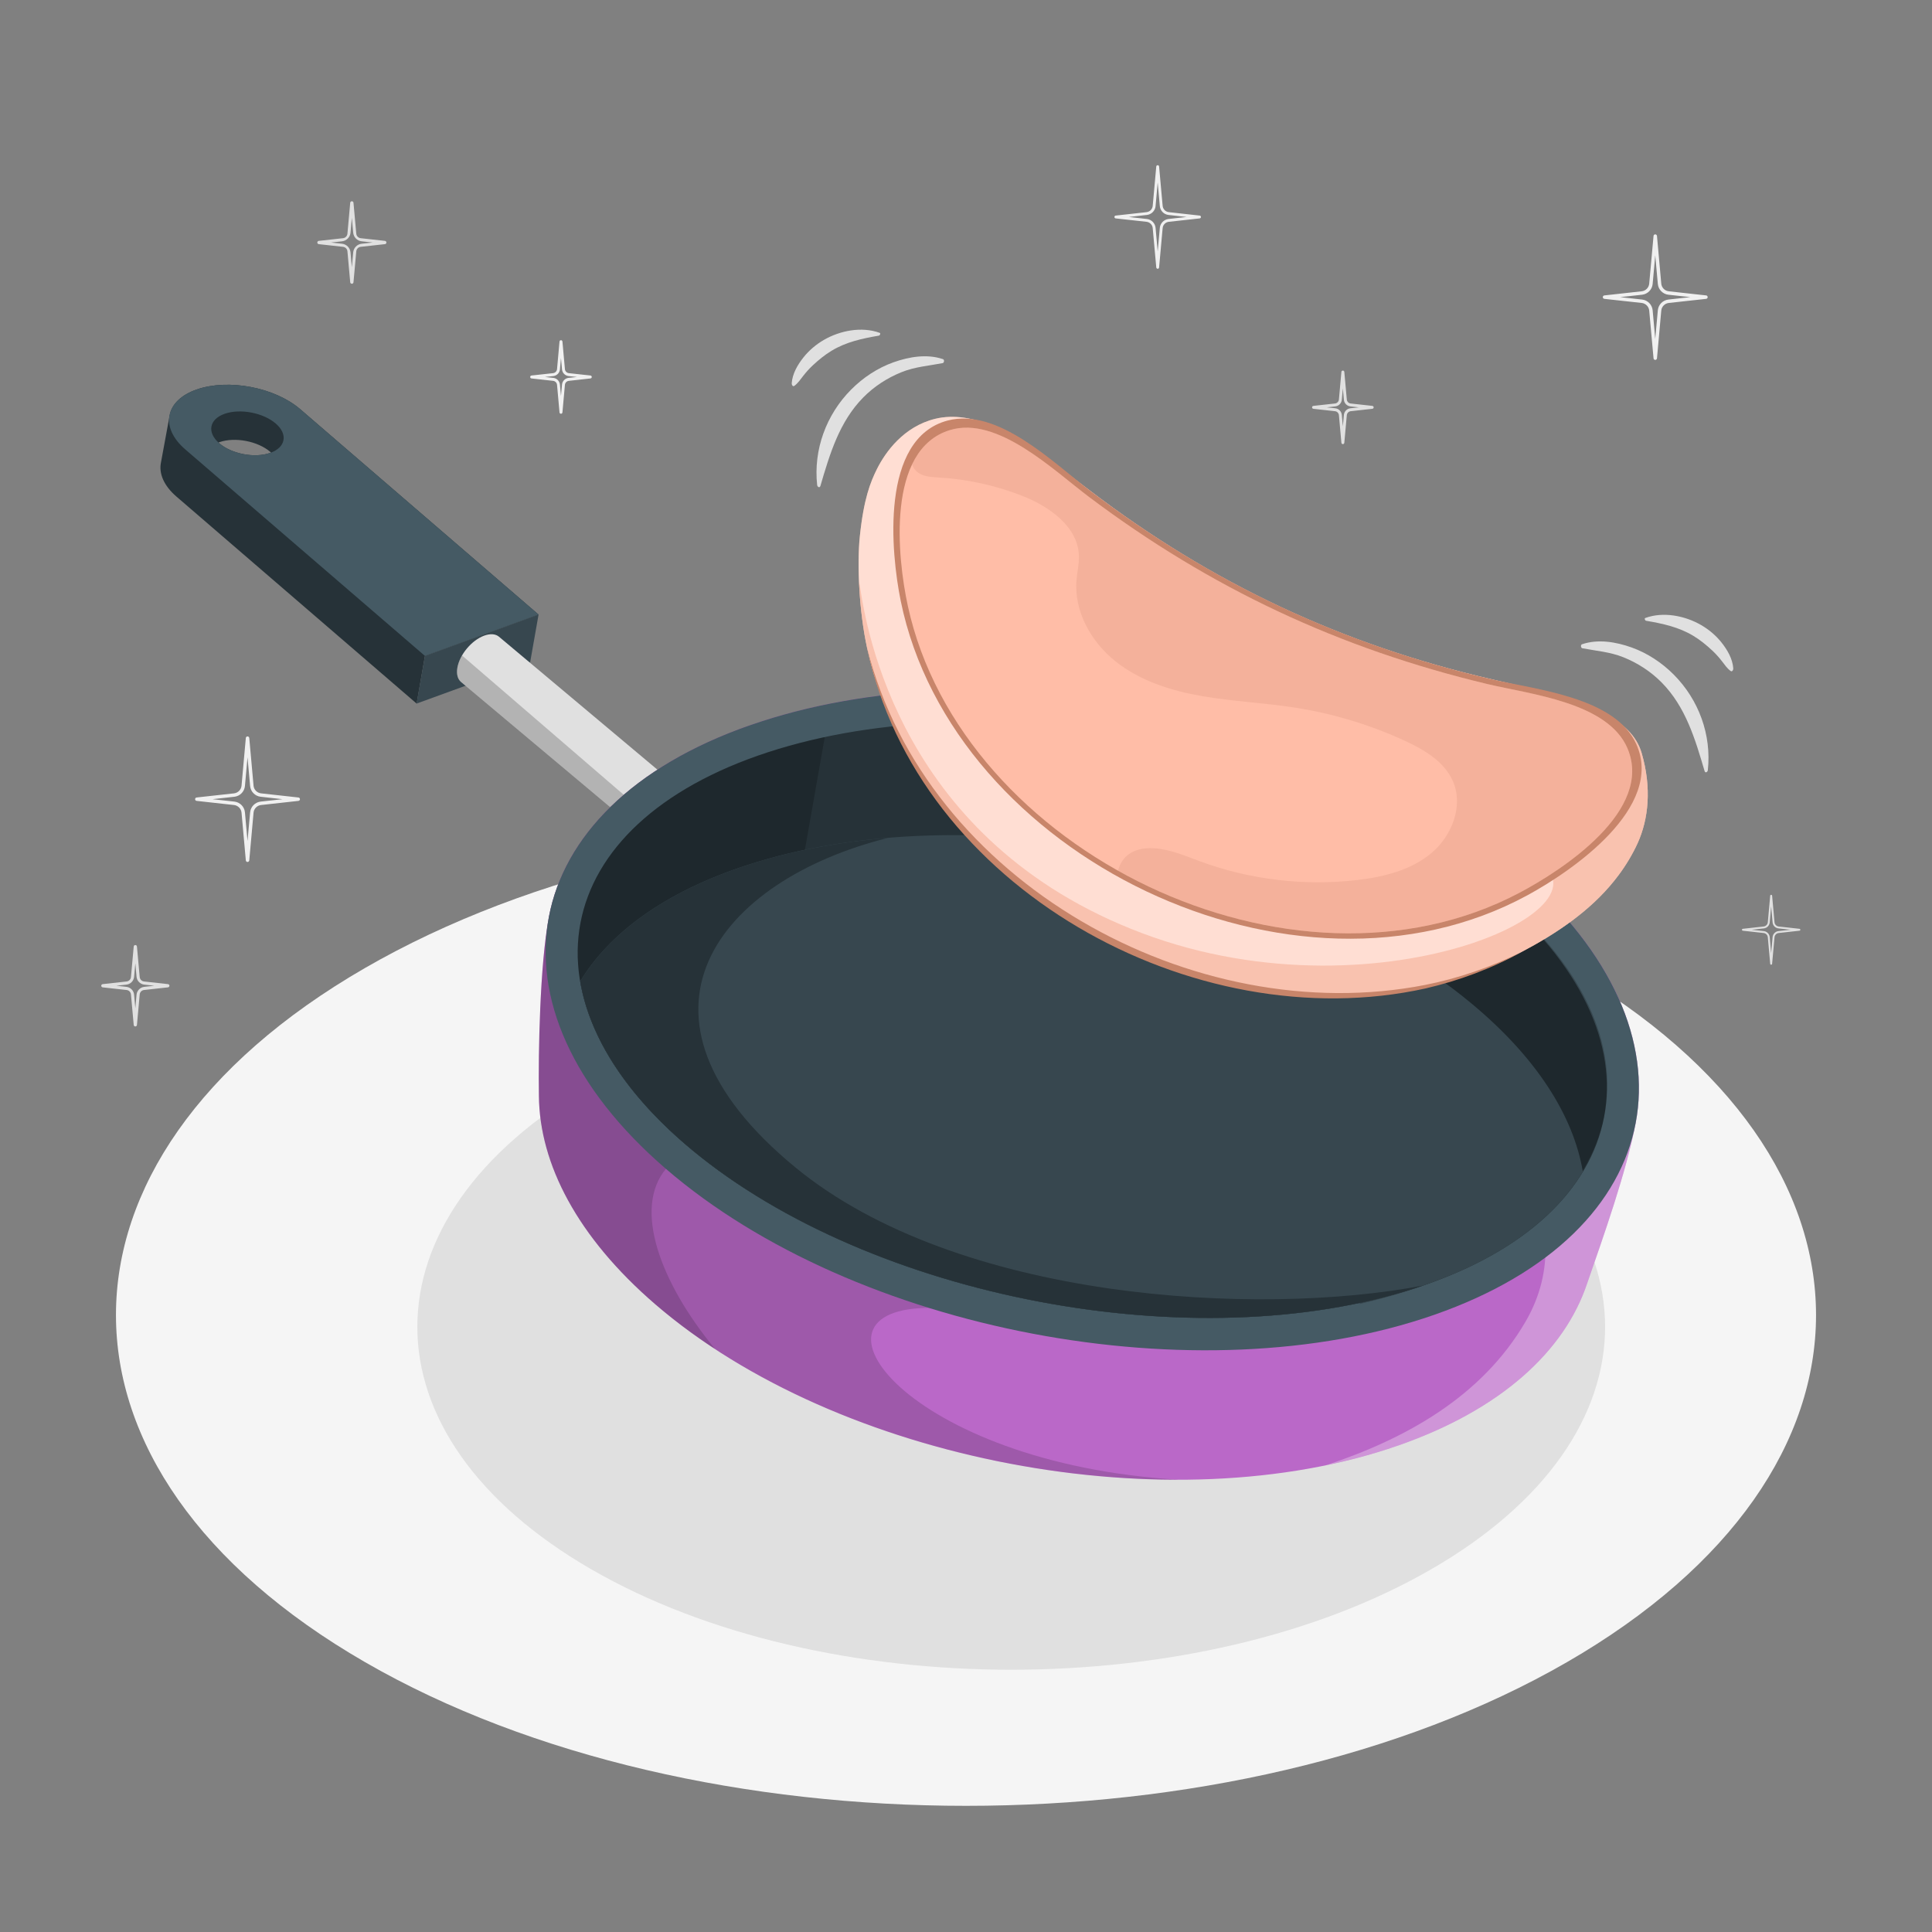 <?xml version="1.0" encoding="utf-8"?>
<!-- Generator: Adobe Illustrator 27.5.0, SVG Export Plug-In . SVG Version: 6.00 Build 0)  -->
<svg version="1.1" xmlns="http://www.w3.org/2000/svg" xmlns:xlink="http://www.w3.org/1999/xlink" x="0px" y="0px"
	 viewBox="0 0 500 500" style="enable-background:new 0 0 500 500;" xml:space="preserve">
<rect x="0" y="0" width="500" height="500" fill="#808080" stroke="none"/>
<g id="Floor">
	<path id="Floor_00000168086210117410600670000010028987196619418044_" style="fill:#F5F5F5;" d="M94.443,250.529
		c-85.909,49.6-85.907,130.018,0.005,179.618s225.2,49.6,311.11,0c85.909-49.6,85.907-130.018-0.005-179.618
		C319.641,200.929,180.352,200.929,94.443,250.529z"/>
</g>
<g id="Shadow">
	<path id="Shadow_00000145040923784248500280000015036155147170698425_" style="fill:#E0E0E0;" d="M153.022,280.648
		c-60.02,34.655-60.018,90.838,0.006,125.491c60.023,34.651,157.338,34.65,217.358-0.003c60.02-34.653,60.019-90.837-0.005-125.49
		C310.357,245.992,213.042,245.994,153.022,280.648z"/>
</g>
<g id="Pan_00000048491860029895076160000005427405628735456386_">
	<g id="Pan">
		<g>
			<g>
				<path style="fill:#263238;" d="M77.696,105.896c-6.577-5.658-18.588-7.957-26.819-5.092c-4.084,1.428-6.43,3.859-6.96,6.64
					c-0.244,1.268-2.018,11.042-2.264,12.269c-0.567,2.815,0.721,5.977,4.032,8.82l62.144,53.557l2.149-12.335l29.402-10.701
					L77.696,105.896z M69.921,117.213c-4.042,1.415-9.962,0.271-13.176-2.495c-0.07-0.063-0.118-0.132-0.178-0.193
					c0.066-0.029,0.122-0.059,0.197-0.086c4.042-1.416,9.962-0.271,13.202,2.52c0.06,0.061,0.102,0.109,0.152,0.168
					C70.052,117.156,69.996,117.186,69.921,117.213z"/>
				<path style="fill:#455A64;" d="M77.696,105.896c-6.577-5.658-18.588-7.957-26.819-5.092c-8.223,2.877-9.508,9.822-2.943,15.488
					l62.043,53.463l29.402-10.701L77.696,105.896z M69.921,117.213c-4.042,1.415-9.962,0.271-13.176-2.495
					c-3.248-2.802-2.625-6.222,1.417-7.637c4.04-1.406,9.961-0.261,13.201,2.529C74.576,112.376,73.961,115.807,69.921,117.213z"/>
				<polygon style="fill:#37474F;" points="107.803,182.086 137.205,171.384 139.38,159.053 109.978,169.755 				"/>
			</g>
			<g>
				<path style="fill:#E0E0E0;" d="M176.768,204.75c0.865,0.726,1.251,2.024,0.951,3.721c-0.599,3.394-3.709,7.102-6.948,8.28
					c-1.619,0.59-2.964,0.435-3.829-0.291c-0.525-0.441-47.095-39.517-47.62-39.958c-0.865-0.726-1.251-2.024-0.951-3.721
					c0.599-3.395,3.71-7.102,6.948-8.281c1.619-0.59,2.964-0.435,3.829,0.291C129.673,165.233,176.242,204.309,176.768,204.75z"/>
				<path style="opacity:0.2;" d="M119.573,169.634c-0.593,1.023-1.018,2.1-1.203,3.147c-0.299,1.697,0.086,2.995,0.951,3.721
					c0.525,0.441,47.095,39.517,47.62,39.958c0.865,0.726,2.21,0.88,3.829,0.291c0.73-0.266,1.452-0.665,2.142-1.155
					L119.573,169.634z"/>
				<path style="fill:#455A64;" d="M170.771,216.751c-1.619,0.589-2.964,0.435-3.829-0.291c-0.865-0.726-1.251-2.024-0.951-3.721
					c0.599-3.394,3.709-7.102,6.948-8.28c1.619-0.589,2.964-0.435,3.829,0.291c0.865,0.726,1.25,2.024,0.951,3.721
					C177.12,211.865,174.01,215.572,170.771,216.751z"/>
			</g>
			<g>
				<path style="fill:#BA68C8;" d="M423.305,290.672c3.946-20.78-5.837-44.163-30.288-65.229
					c-48.891-42.13-137.932-59.037-198.869-37.759c-30.471,10.638-48.144,28.811-52.089,49.588
					c-2.346,12.359-2.767,35.275-2.586,46.324c0.141,17.649,9.986,36.608,30.106,53.945
					c47.296,40.754,133.421,57.106,192.365,36.524c26.493-9.251,42.98-24.391,48.816-41.955l0.004,0.001
					C414.96,320.012,420.91,303.288,423.305,290.672z"/>
				<path style="opacity:0.3;fill:#FFFFFF;" d="M379.452,279.585c6.282,8.342,31.223,35.283,15.32,62.518
					c-11.358,19.453-31.111,30.286-51.522,37.074c6.461-1.34,12.721-3.027,18.693-5.112c26.493-9.251,42.98-24.391,48.816-41.955
					l0.004,0.001c4.197-12.099,10.147-28.823,12.542-41.439c1.595-8.402,0.944-17.23-2.012-26.159
					C411.368,269.527,379.452,279.585,379.452,279.585z"/>
				<path style="opacity:0.15;" d="M241.093,338.477l25.904-159.552c-25.793-1.54-51.111,1.168-72.849,8.758
					c-30.471,10.638-48.144,28.811-52.089,49.588c-2.346,12.359-2.767,35.275-2.586,46.324c0.141,17.649,9.986,36.608,30.106,53.945
					c33.461,28.832,86.351,45.429,135.307,45.396C234.983,378.771,204.334,338.154,241.093,338.477z"/>
				<path style="opacity:0.15;" d="M172.341,302.5l21.542-114.72c-30.306,10.651-47.89,28.776-51.823,49.492
					c-2.346,12.359-2.767,35.275-2.586,46.324c0.141,17.649,9.986,36.608,30.106,53.945c4.781,4.119,9.969,7.98,15.475,11.587
					C170.595,331.556,163.893,312.609,172.341,302.5z"/>
				<path style="fill:#455A64;" d="M393.018,225.444c24.448,21.066,34.231,44.451,30.286,65.228
					c-3.946,20.777-21.621,38.949-52.091,49.588c-60.938,21.279-149.977,4.373-198.873-37.76
					c-24.448-21.066-34.231-44.451-30.285-65.228c3.946-20.778,21.621-38.948,52.09-49.588
					C255.085,166.406,344.123,183.311,393.018,225.444z"/>
				<path style="fill:#263238;" d="M386.121,230.225c23.159,19.14,32.549,40.245,29.006,58.895
					c-3.542,18.65-20.015,34.845-48.579,44.164c-57.129,18.639-140.99,2.716-187.309-35.564
					c-23.159-19.14-32.549-40.245-29.007-58.895c3.542-18.65,20.015-34.845,48.579-44.164
					C255.94,176.021,339.802,191.944,386.121,230.225z"/>
				<path style="opacity:0.2;" d="M213.45,190.774c-5.032,1.073-9.933,2.351-14.638,3.886
					c-28.565,9.319-45.037,25.514-48.579,44.164c-3.542,18.65,5.847,39.755,29.007,58.895c4.235,3.5,8.79,6.808,13.603,9.925
					L213.45,190.774z"/>
				<path style="opacity:0.2;" d="M372.464,220.605c4.361,2.729,8.53,5.606,12.426,8.658c23.655,18.527,33.595,39.379,30.544,58.116
					c-3.05,18.737-19.092,35.358-47.401,45.422c-5.176,1.84-10.588,3.391-16.177,4.674L372.464,220.605z"/>
				<path style="fill:#37474F;" d="M193.254,223.927c57.129-18.639,140.991-2.716,187.31,35.564
					c17.067,14.104,26.631,29.275,29.076,43.746c-7.58,12.568-22.04,23.179-43.092,30.047c-57.13,18.639-140.99,2.716-187.31-35.564
					c-17.068-14.105-26.631-29.275-29.077-43.746C157.743,241.405,172.202,230.795,193.254,223.927z"/>
				<path style="fill:#263238;" d="M205.924,302.191c-48.318-39.658-19.772-74.429,23.872-85.341
					c-12.892,1.077-25.244,3.391-36.542,7.077c-21.052,6.868-35.511,17.479-43.092,30.046c2.446,14.471,12.009,29.641,29.077,43.746
					c46.319,38.28,130.18,54.203,187.31,35.564c0.564-0.184,1.103-0.381,1.657-0.57C325.37,340.896,247.803,336.565,205.924,302.191
					z"/>
			</g>
		</g>
	</g>
</g>
<g id="Pancake">
	<g id="Pancake_00000036963729314163859740000005357719582511755945_">
		<path style="fill:#FFBDA7;" d="M418.84,226.542c1.906-2.522,3.723-5.556,4.989-8.36c2.783-6.159,3.676-14.231,1.025-23.298
			c-1.374-4.698-4.988-7.7-9.512-10.163c-0.402-0.219-0.785-0.458-1.208-0.668c-1.117-0.554-2.29-1.06-3.487-1.532
			c-0.774-0.305-1.624-0.579-2.447-0.862c-0.44-0.151-0.88-0.304-1.328-0.446c-6.801-2.162-13.824-3.798-20.795-5.408
			c-38.663-8.928-72.495-24.784-104.072-48.89c-5.556-4.242-11.174-8.486-16.999-12.285c-0.81-0.529-1.629-1.045-2.448-1.526
			c-0.367-0.215-0.745-0.465-1.108-0.668c-1.338-0.748-2.692-1.444-4.046-2.027c-0.09-0.039-0.181-0.068-0.271-0.106
			c-4.996-2.099-10.244-3.114-15.131-1.91c-8.177,2.014-12.866,8.64-15.027,12.948c-1.734,3.455-3.449,7.815-4.452,17.475
			c-0.745,7.174-0.214,19.305,1.891,28.924c14.996,68.509,106.194,111.821,169.323,78.645c8.81-4.63,17.671-10.494,24.074-18.511
			C418.166,227.431,418.509,226.986,418.84,226.542z"/>
		<path style="opacity:0.5;fill:#FFFFFF;" d="M418.84,226.542c1.906-2.522,3.723-5.556,4.989-8.36
			c2.783-6.159,3.676-14.231,1.025-23.298c-1.374-4.698-4.988-7.7-9.512-10.163c-0.402-0.219-0.785-0.458-1.208-0.668
			c-1.117-0.554-2.29-1.06-3.487-1.532c-0.774-0.305-1.624-0.579-2.447-0.862c-0.44-0.151-0.88-0.304-1.328-0.446
			c-6.801-2.162-13.824-3.798-20.795-5.408c-38.663-8.928-72.495-24.784-104.072-48.89c-5.556-4.242-11.174-8.486-16.999-12.285
			c-0.81-0.529-1.629-1.045-2.448-1.526c-0.367-0.215-0.745-0.465-1.108-0.668c-1.338-0.748-2.692-1.444-4.046-2.027
			c-0.09-0.039-0.181-0.068-0.271-0.106c-4.996-2.099-10.244-3.114-15.131-1.91c-8.177,2.014-12.866,8.64-15.027,12.948
			c-1.734,3.455-3.449,7.815-4.452,17.475c-0.745,7.174-0.214,19.305,1.891,28.924c14.996,68.509,106.194,111.821,169.323,78.645
			c8.81-4.63,17.671-10.494,24.074-18.511C418.166,227.431,418.509,226.986,418.84,226.542z"/>
		<path style="opacity:0.4;fill:#F0997A;" d="M415.342,184.721c-0.402-0.219-0.785-0.458-1.208-0.668
			c-1.117-0.554-2.29-1.06-3.487-1.532c-0.774-0.305-1.624-0.579-2.447-0.862c-0.44-0.151-0.88-0.304-1.328-0.446
			c-4.846-1.54-9.805-2.809-14.777-3.997c-8.61,17.596-14.253,37.967,2.145,43.967c30.802,11.272-35.835,43.934-98.552,20.362
			c-62.717-23.572-71.586-79.035-73.163-90.096l-0.204-0.637c0.254,5.573,0.934,11.629,2.093,16.926
			c14.996,68.509,106.194,111.821,169.324,78.645c8.809-4.63,17.671-10.494,24.074-18.511c0.353-0.443,0.697-0.887,1.027-1.332
			c1.906-2.522,3.723-5.557,4.989-8.36c2.783-6.159,3.676-14.231,1.025-23.298C423.48,190.186,419.866,187.184,415.342,184.721z"/>
		<path style="fill:#C8856A;" d="M224.415,167.74c15.181,60.453,84.469,98.871,144.355,87.172c8.64-1.701,17.046-4.6,24.969-8.527
			c-7.732,4.303-16.132,7.401-24.776,9.417C308.79,269.114,237.404,229.576,224.415,167.74L224.415,167.74z"/>
		<path style="fill:#C8856A;" d="M282.005,126.916c-9.427-7.175-23.773-21.497-36.745-18.084
			c-17.562,4.621-14.707,34.195-12.149,46.708c13.497,66.019,101.847,108.913,162.158,76.171
			c11.62-6.308,35.595-22.767,28.193-39.171c-5.455-12.088-25.835-14.047-37.384-16.734
			C347.41,166.811,313.578,150.947,282.005,126.916z"/>
		<path style="fill:#FFBDA7;" d="M281.795,128.579c-9.171-6.899-23.666-21.018-35.934-17.282
			c-16.56,5.042-13.649,32.943-10.91,45.529c13.842,63.618,99.49,105.196,158.155,74.291c11.487-6.051,34.912-21.443,28.077-37.465
			c-5.063-11.869-25.078-13.957-36.25-16.621C346.671,167.905,313.211,152.212,281.795,128.579z"/>
		<path style="opacity:0.2;fill:#C8856A;" d="M384.932,177.029c-38.261-9.124-71.72-24.817-103.137-48.451
			c-9.171-6.899-23.666-21.018-35.934-17.282c-4.692,1.428-7.818,4.694-9.831,8.924c0.369,0.975,0.993,1.781,1.949,2.335
			c1.48,0.859,3.271,0.919,4.98,1.02c7.357,0.434,14.644,2.03,21.508,4.711c7.063,2.758,14.514,7.97,14.76,15.548
			c0.068,2.091-0.443,4.154-0.624,6.238c-0.704,8.096,3.757,16.043,10.116,21.103c6.359,5.061,14.383,7.59,22.39,8.978
			c8.007,1.388,16.163,1.739,24.191,3.002c9.754,1.535,19.294,4.421,28.262,8.552c5.068,2.334,10.292,5.423,12.49,10.551
			c2.72,6.347-0.3,14.064-5.588,18.505c-5.288,4.44-12.328,6.183-19.186,6.984c-13.643,1.592-27.654-0.059-40.553-4.779
			c-3.955-1.447-7.898-3.199-12.103-3.441c-5.453-0.314-8.393,2.24-9.265,5.813c31.973,17.948,71.848,22.58,103.748,5.775
			c11.487-6.051,34.912-21.443,28.077-37.465C416.119,181.782,396.104,179.693,384.932,177.029z"/>
	</g>
</g>
<g id="Lines_00000000927854162322242870000009961148577525402513_">
	<g id="Lines">
		<g>
			<path style="fill:#E0E0E0;" d="M244.047,92.947c-4.138-1.411-8.798-0.615-12.83,0.821c-4.112,1.465-7.869,3.962-10.941,7.054
				c-6.479,6.52-9.776,15.578-8.8,24.688c0.054,0.507,0.658,0.882,0.849,0.233c2.424-8.243,4.888-16.592,11.079-22.879
				c2.807-2.851,6.227-5.069,9.938-6.559c3.453-1.387,7.013-1.634,10.619-2.33C244.361,93.897,244.455,93.086,244.047,92.947z"/>
			<path style="fill:#E0E0E0;" d="M227.665,86.144c-4.64-1.701-10.266-0.601-14.464,1.835c-2.017,1.171-3.852,2.722-5.295,4.551
				c-1.52,1.925-2.823,4.18-3.009,6.648c-0.027,0.353,0.258,1.002,0.699,0.673c0.936-0.699,1.561-1.66,2.281-2.58
				c0.753-0.963,1.566-1.876,2.462-2.709c1.526-1.421,3.085-2.704,4.871-3.784c3.778-2.285,7.951-3.184,12.255-3.915
				C227.71,86.82,227.984,86.261,227.665,86.144z"/>
		</g>
		<g>
			<path style="fill:#E0E0E0;" d="M409.418,166.737c4.138-1.411,8.798-0.615,12.83,0.821c4.112,1.465,7.869,3.962,10.941,7.054
				c6.479,6.52,9.776,15.578,8.8,24.688c-0.054,0.507-0.658,0.882-0.849,0.233c-2.424-8.243-4.888-16.592-11.079-22.879
				c-2.807-2.851-6.227-5.068-9.938-6.559c-3.453-1.387-7.013-1.634-10.619-2.331C409.105,167.687,409.011,166.876,409.418,166.737z
				"/>
			<path style="fill:#E0E0E0;" d="M425.8,159.935c4.64-1.701,10.266-0.601,14.464,1.835c2.017,1.171,3.852,2.723,5.295,4.551
				c1.52,1.925,2.823,4.18,3.009,6.648c0.027,0.353-0.258,1.003-0.699,0.673c-0.936-0.699-1.561-1.66-2.281-2.58
				c-0.753-0.963-1.566-1.876-2.462-2.709c-1.526-1.421-3.085-2.704-4.871-3.784c-3.778-2.285-7.951-3.184-12.255-3.915
				C425.755,160.611,425.482,160.052,425.8,159.935z"/>
		</g>
	</g>
</g>
<g id="Sparkles">
	<g id="Sparkles_00000049181685903041275740000002618356516005985701_">
		<path id="Sparkles_00000088120258810781536160000017465840340169653678_" style="fill:#E0E0E0;" d="M43.475,254.691l-6.197-0.685
			c-0.597-0.065-1.07-0.548-1.124-1.147l-0.713-7.904c-0.019-0.217-0.2-0.382-0.417-0.382c-0.217,0-0.399,0.165-0.417,0.382
			l-0.713,7.906c-0.055,0.597-0.527,1.081-1.124,1.146l-6.195,0.685c-0.212,0.025-0.372,0.203-0.372,0.417
			c0,0.214,0.16,0.393,0.372,0.417l6.195,0.685c0.597,0.065,1.07,0.548,1.124,1.147l0.713,7.904c0.018,0.217,0.2,0.382,0.417,0.382
			c0.217,0,0.399-0.164,0.417-0.382l0.713-7.906c0.054-0.597,0.527-1.081,1.124-1.145l6.197-0.685
			c0.212-0.025,0.372-0.203,0.372-0.417C43.847,254.894,43.687,254.715,43.475,254.691z M37.334,255.394
			c-1.06,0.117-1.899,0.973-1.994,2.036l-0.316,3.5l-0.316-3.499c-0.095-1.065-0.935-1.92-1.995-2.037l-2.593-0.286l2.593-0.286
			c1.06-0.117,1.899-0.972,1.995-2.036v-0.002l0.316-3.498l0.316,3.498c0.095,1.065,0.935,1.921,1.994,2.037l2.594,0.286
			L37.334,255.394z M465.707,240.374l-5.387-0.596c-0.574-0.064-1.028-0.527-1.079-1.102l-0.62-6.874
			c-0.012-0.128-0.119-0.226-0.247-0.226c-0.128,0-0.235,0.098-0.247,0.226l-0.62,6.874c-0.051,0.575-0.506,1.039-1.081,1.102
			l-5.387,0.596c-0.126,0.014-0.221,0.12-0.221,0.247c0,0.126,0.096,0.233,0.221,0.246l5.387,0.595
			c0.574,0.063,1.029,0.527,1.081,1.103l0.62,6.874c0.012,0.128,0.119,0.225,0.247,0.225c0.128,0,0.235-0.097,0.247-0.225
			l0.62-6.874c0.051-0.576,0.506-1.039,1.079-1.103l5.387-0.595c0.125-0.013,0.22-0.12,0.22-0.246
			C465.927,240.494,465.833,240.387,465.707,240.374z M460.264,240.969c-0.807,0.089-1.446,0.742-1.519,1.551l-0.372,4.132
			l-0.372-4.132c-0.073-0.809-0.712-1.462-1.52-1.551l-3.155-0.348l3.155-0.349c0.808-0.089,1.447-0.741,1.52-1.551l0.372-4.132
			l0.372,4.132c0.073,0.81,0.712,1.461,1.519,1.551l3.156,0.349L460.264,240.969z M355.164,105.043l-5.598-0.619
			c-0.54-0.058-0.967-0.495-1.015-1.036l-0.644-7.141c-0.017-0.196-0.181-0.345-0.377-0.345c-0.196,0-0.36,0.149-0.377,0.345
			l-0.644,7.142c-0.05,0.54-0.476,0.976-1.015,1.035l-5.597,0.619c-0.192,0.022-0.337,0.183-0.337,0.377
			c0,0.193,0.145,0.355,0.337,0.377l5.597,0.619c0.54,0.058,0.967,0.495,1.015,1.036l0.644,7.141
			c0.017,0.196,0.181,0.345,0.377,0.345c0.196,0,0.36-0.149,0.377-0.345l0.644-7.142c0.049-0.54,0.476-0.976,1.015-1.035
			l5.598-0.619c0.192-0.022,0.336-0.184,0.336-0.377C355.501,105.227,355.356,105.065,355.164,105.043z M349.482,105.662
			c-0.896,0.099-1.605,0.822-1.686,1.721l-0.267,2.958l-0.267-2.957c-0.081-0.9-0.79-1.623-1.686-1.722l-2.192-0.242l2.192-0.242
			c0.896-0.099,1.605-0.822,1.686-1.72v-0.001l0.267-2.957l0.267,2.957c0.081,0.9,0.79,1.623,1.686,1.722l2.192,0.242
			L349.482,105.662z M99.625,62.34l-6.281-0.694c-0.606-0.066-1.085-0.556-1.139-1.163l-0.723-8.011
			c-0.019-0.22-0.203-0.387-0.423-0.387c-0.22,0-0.404,0.167-0.423,0.387l-0.723,8.013c-0.056,0.605-0.534,1.095-1.139,1.161
			l-6.279,0.694c-0.215,0.025-0.378,0.206-0.378,0.423c0,0.217,0.162,0.398,0.378,0.423l6.279,0.694
			c0.606,0.066,1.085,0.556,1.139,1.162l0.723,8.012c0.019,0.22,0.203,0.387,0.423,0.387c0.22,0,0.404-0.167,0.423-0.387
			l0.723-8.013c0.055-0.605,0.534-1.095,1.139-1.161l6.281-0.694c0.215-0.025,0.377-0.206,0.377-0.423
			C100.002,62.546,99.84,62.365,99.625,62.34z M93.595,63.077c-1.163,0.128-2.084,1.068-2.189,2.234l-0.347,3.842l-0.347-3.84
			c-0.104-1.168-1.026-2.108-2.189-2.236l-2.847-0.314l2.847-0.314c1.163-0.128,2.085-1.067,2.189-2.234v-0.002l0.347-3.84
			l0.347,3.84c0.105,1.169,1.026,2.108,2.189,2.236l2.846,0.314L93.595,63.077z"/>
		<path id="Sparkles_00000114766596995763425910000013744818433911122570_" style="fill:#F0F0F0;" d="M77.239,206.389l-9.68-1.07
			c-1.03-0.12-1.85-0.95-1.94-1.98l-1.11-12.35c-0.02-0.23-0.22-0.41-0.45-0.41c-0.23,0-0.42,0.18-0.44,0.41l-1.11,12.35
			c-0.1,1.03-0.91,1.86-1.94,1.98l-9.68,1.07c-0.23,0.02-0.4,0.21-0.4,0.44c0,0.23,0.17,0.42,0.4,0.44l9.68,1.07
			c1.03,0.12,1.84,0.95,1.94,1.98l1.11,12.35c0.02,0.23,0.21,0.41,0.44,0.41c0.23,0,0.43-0.18,0.45-0.41l1.11-12.35
			c0.09-1.03,0.91-1.86,1.94-1.98l9.68-1.07c0.22-0.02,0.39-0.21,0.39-0.44C77.629,206.599,77.459,206.409,77.239,206.389z
			 M67.459,207.449c-1.45,0.17-2.6,1.34-2.73,2.79l-0.67,7.42l-0.67-7.42c-0.13-1.45-1.28-2.62-2.73-2.79l-5.66-0.62l5.66-0.63
			c1.45-0.16,2.6-1.33,2.73-2.78l0.67-7.42l0.67,7.42c0.13,1.45,1.28,2.62,2.73,2.78l5.67,0.63L67.459,207.449z M441.554,76.455
			l-9.68-1.07c-1.03-0.11-1.85-0.95-1.94-1.98l-1.11-12.35c-0.03-0.23-0.22-0.4-0.45-0.4c-0.23,0-0.42,0.17-0.44,0.4l-1.12,12.35
			c-0.09,1.03-0.91,1.87-1.94,1.98l-9.67,1.07c-0.23,0.02-0.4,0.22-0.4,0.44c0,0.23,0.17,0.42,0.4,0.45l9.67,1.06
			c1.03,0.12,1.85,0.95,1.94,1.98l1.12,12.35c0.02,0.23,0.21,0.41,0.44,0.41c0.23,0,0.42-0.18,0.45-0.41l1.11-12.35
			c0.09-1.03,0.91-1.86,1.94-1.98l9.68-1.06c0.22-0.03,0.39-0.22,0.39-0.45C441.944,76.675,441.774,76.475,441.554,76.455z
			 M431.774,77.525c-1.45,0.16-2.6,1.33-2.73,2.78l-0.67,7.42l-0.67-7.42c-0.13-1.45-1.28-2.62-2.73-2.78l-5.67-0.63l5.67-0.62
			c1.45-0.16,2.6-1.34,2.73-2.79l0.67-7.42l0.67,7.42c0.13,1.45,1.28,2.63,2.73,2.79l5.67,0.62L431.774,77.525z M310.482,55.793
			l-7.99-0.89c-0.85-0.09-1.52-0.78-1.6-1.63l-0.92-10.19c-0.01-0.19-0.17-0.33-0.36-0.33c-0.19,0-0.35,0.14-0.37,0.33l-0.92,10.19
			c-0.07,0.85-0.75,1.54-1.6,1.63l-7.98,0.89c-0.19,0.02-0.33,0.17-0.33,0.36s0.14,0.35,0.33,0.37l7.98,0.88
			c0.85,0.09,1.53,0.78,1.6,1.63l0.92,10.19c0.02,0.19,0.18,0.34,0.37,0.34c0.19,0,0.35-0.15,0.36-0.34l0.92-10.19
			c0.08-0.85,0.75-1.54,1.6-1.63l7.99-0.88c0.18-0.02,0.32-0.18,0.32-0.37S310.662,55.813,310.482,55.793z M302.412,56.673
			c-1.19,0.13-2.14,1.1-2.25,2.3l-0.55,6.12l-0.55-6.12c-0.11-1.2-1.06-2.17-2.26-2.3l-4.67-0.52l4.67-0.52
			c1.2-0.13,2.15-1.09,2.26-2.29l0.55-6.13l0.55,6.13c0.11,1.2,1.06,2.16,2.25,2.29l4.68,0.52L302.412,56.673z M152.809,97.181
			l-5.59-0.61c-0.54-0.06-0.97-0.5-1.02-1.04l-0.64-7.14c-0.02-0.2-0.18-0.35-0.38-0.35s-0.36,0.15-0.38,0.35l-0.64,7.14
			c-0.05,0.54-0.48,0.98-1.02,1.04l-5.59,0.61c-0.2,0.03-0.34,0.19-0.34,0.38c0,0.19,0.14,0.36,0.34,0.38l5.59,0.62
			c0.54,0.06,0.97,0.49,1.02,1.03l0.64,7.14c0.02,0.2,0.18,0.35,0.38,0.35s0.36-0.15,0.38-0.35l0.64-7.14
			c0.05-0.54,0.48-0.97,1.02-1.03l5.59-0.62c0.2-0.02,0.34-0.19,0.34-0.38C153.149,97.371,153.009,97.211,152.809,97.181z
			 M147.129,97.801c-0.89,0.1-1.6,0.83-1.68,1.72l-0.27,2.96l-0.27-2.95c-0.08-0.9-0.79-1.63-1.68-1.73l-2.2-0.24l2.2-0.24
			c0.89-0.1,1.6-0.82,1.68-1.72l0.27-2.96l0.27,2.96c0.08,0.9,0.79,1.62,1.68,1.72l2.19,0.24L147.129,97.801z"/>
	</g>
</g>
</svg>

